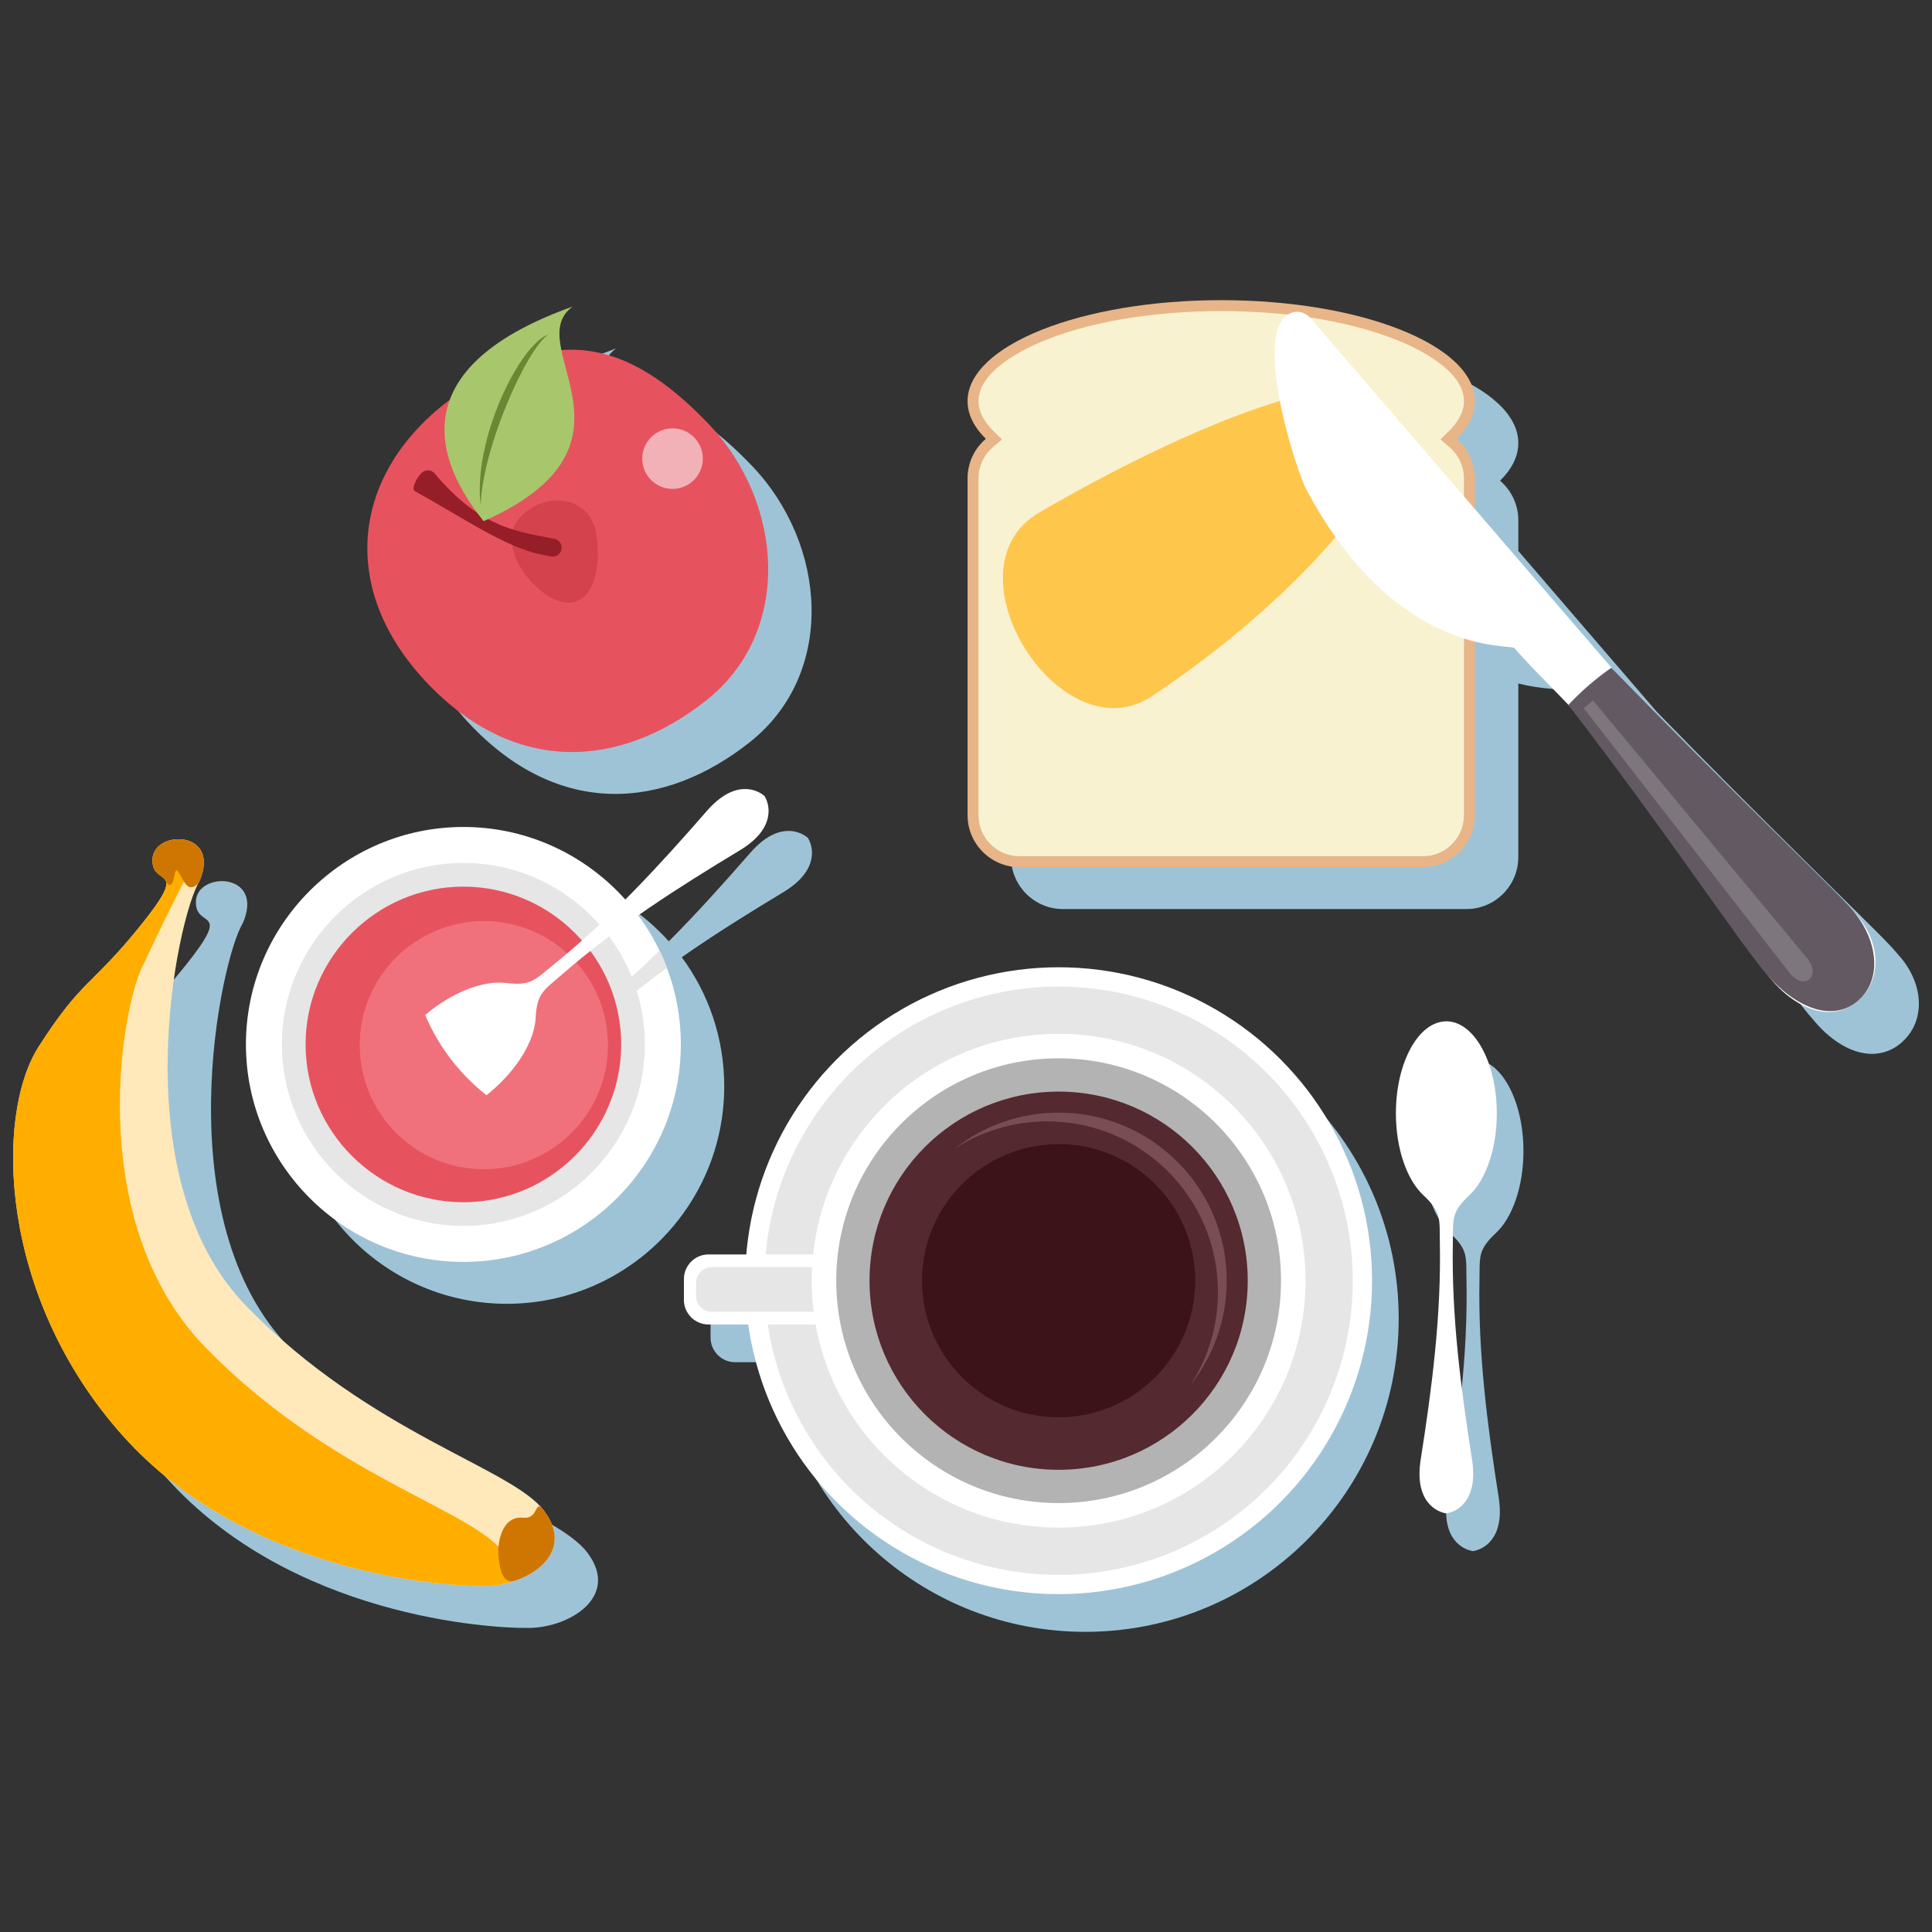 <?xml version="1.0" encoding="utf-8"?>
<!-- Generator: Adobe Illustrator 16.0.0, SVG Export Plug-In . SVG Version: 6.00 Build 0)  -->
<!DOCTYPE svg PUBLIC "-//W3C//DTD SVG 1.1//EN" "http://www.w3.org/Graphics/SVG/1.1/DTD/svg11.dtd">
<svg version="1.1" id="Layer_1" xmlns="http://www.w3.org/2000/svg" xmlns:xlink="http://www.w3.org/1999/xlink" x="0px" y="0px"
	 width="200px" height="200px" viewBox="0 0 200 200" enable-background="new 0 0 200 200" xml:space="preserve">
<rect x="0" y="0" width="200" height="200" fill="#333333" stroke="none"/>
<g>
	<path fill-rule="evenodd" clip-rule="evenodd" fill="#9FC3D6" d="M25.139,95.558c-2.322,3.762-8.078,30.747,4.874,44.011
		c12.951,13.264,27.437,16.668,30.809,21.181c3.374,4.515-1.8,7.683-5.947,7.771c-4.148,0.091-24.804-1.174-37.679-15.571
		C4.32,138.55,3.962,119.81,8.471,112.73c4.51-7.077,5.483-6.246,10.647-12.675c5.167-6.43,1.014-3.735,1.165-6.796
		C20.437,90.199,27.427,90.268,25.139,95.558z"/>
	<path fill-rule="evenodd" clip-rule="evenodd" fill="#9FC3D6" d="M48.713,75.042c-9.162-9.629-7.823-21.304,1.794-28.897
		c0.185-0.146,0.369-0.288,0.553-0.429c1.329-3.592,5.168-6.954,12.725-9.645c-1.521,1.088-1.559,2.65-1.18,4.508
		c5.42-0.405,10.237,2.425,15.21,7.612c7.824,8.162,8.771,21.542-0.206,28.646C68.743,83.853,57.875,84.671,48.713,75.042z"/>
	<path fill-rule="evenodd" clip-rule="evenodd" fill="#9FC3D6" d="M171.509,73.686c5.149,5.296,10.369,10.514,15.62,15.704
		c1.855,1.833,3.716,3.663,5.566,5.5c1.079,1.071,2.188,2.15,3.224,3.266c0.178,0.192,0.349,0.391,0.515,0.597l0.009,0.009
		c0.985,1.058,1.755,2.374,2.06,3.828c0.269,1.271,0.175,2.66-0.5,3.901c-0.279,0.513-0.644,0.972-1.082,1.368l0,0l-0.021,0.02l0,0
		l-0.021,0.02l-0.022,0.02l-0.021,0.019l-0.025,0.022l-0.024,0.021l-0.025,0.02l0,0l-0.025,0.022l0,0
		c-0.5,0.411-1.062,0.716-1.676,0.892c-2.764,0.796-5.481-1.184-7.051-2.998c-0.1-0.115-0.199-0.23-0.297-0.35
		c-0.081-0.089-0.159-0.179-0.236-0.268c-1.064-1.231-2.057-2.604-3.015-3.92c-1.493-2.052-2.959-4.123-4.433-6.19
		c-4.208-5.898-8.46-11.75-12.879-17.494c-0.097-0.126-0.196-0.255-0.295-0.383l0.002-0.002c-1.862-1.98-3.76-3.766-5.592-5.886
		c-0.141-0.159-1.709-0.071-4.092-0.668v17.983c0,2.952-2.415,5.367-5.366,5.367h-41.781c-2.952,0-5.367-2.415-5.367-5.367V53.847
		c0-1.63,0.734-3.095,1.89-4.081c-1.218-1.206-1.89-2.521-1.89-3.901c0-5.774,11.756-10.455,26.259-10.455
		c14.501,0,26.256,4.681,26.256,10.455c0,1.38-0.671,2.696-1.889,3.901c1.155,0.986,1.889,2.45,1.889,4.081v3.187L171.509,73.686z"
		/>
	<path fill-rule="evenodd" clip-rule="evenodd" fill="#9FC3D6" d="M152.483,160.57c-0.993-0.146-3.314-1.205-2.669-5.496
		c1.175-7.483,2.141-14.888,1.997-22.487c-0.047-2.48,0.2-3.175-1.699-4.943c-1.692-1.574-2.852-4.786-2.852-8.489
		c0-5.259,2.338-9.524,5.223-9.524c2.884,0,5.223,4.266,5.223,9.524c0,3.703-1.159,6.915-2.851,8.489
		c-1.9,1.769-1.654,2.463-1.701,4.943c-0.144,7.6,0.823,15.004,1.999,22.487C155.798,159.365,153.477,160.425,152.483,160.57
		L152.483,160.57z M80.014,133.766c1.381-16.648,15.326-29.728,32.331-29.728c17.92,0,32.447,14.525,32.447,32.444
		c0,17.92-14.527,32.445-32.447,32.445c-16.381,0-29.925-12.141-32.129-27.912h-4.122c-1.396,0-2.537-1.144-2.537-2.539v-2.176
		c0-1.396,1.141-2.535,2.537-2.535H80.014z"/>
	<path fill-rule="evenodd" clip-rule="evenodd" fill="#9FC3D6" d="M83.638,86.746c0.527,0.854,1.207,3.314-2.493,5.579
		c-3.605,2.172-7.149,4.378-10.571,6.766c2.765,3.739,4.398,8.362,4.398,13.367c0,12.433-10.078,22.511-22.51,22.511
		c-12.432,0-22.511-10.078-22.511-22.511c0-12.431,10.08-22.51,22.511-22.51c6.664,0,12.65,2.897,16.772,7.499
		c2.938-2.946,5.719-6.048,8.479-9.213C80.583,84.982,82.888,86.078,83.638,86.746z"/>
	<g>
		<path fill-rule="evenodd" clip-rule="evenodd" fill="#FFE9BA" d="M20.646,91.22c-2.321,3.763-8.078,30.748,4.874,44.011
			c12.952,13.265,27.437,16.665,30.811,21.18c3.372,4.514-1.802,7.683-5.95,7.771c-4.148,0.091-24.804-1.174-37.679-15.571
			c-12.874-14.398-13.232-33.139-8.723-40.219c4.511-7.076,5.484-6.247,10.648-12.676c5.166-6.429,1.013-3.733,1.166-6.794
			C15.944,85.861,22.935,85.93,20.646,91.22z"/>
		<path fill-rule="evenodd" clip-rule="evenodd" fill="#FFAE00" d="M53.216,163.679c-0.924,0.309-1.905,0.484-2.835,0.504
			c-4.148,0.091-24.804-1.174-37.679-15.571c-12.874-14.398-13.232-33.139-8.723-40.219c4.511-7.076,5.484-6.247,10.648-12.676
			c5.166-6.429,1.013-3.733,1.166-6.794c0.11-2.206,3.771-2.785,4.951-0.958c-2.706,5.147-5.142,10.205-5.742,11.588
			c-2.321,3.765-6.631,26.723,6.321,39.983c12.951,13.264,27.437,16.668,30.811,21.181C52.932,161.786,53.251,162.78,53.216,163.679
			z"/>
		<path fill-rule="evenodd" clip-rule="evenodd" fill="#CF7602" d="M56.331,156.411c2.541,3.4,0.231,6.036-2.834,7.168
			c-1.38,0.51-1.71-0.84-1.894-2.391c-0.133-1.12,0.171-4.298,2.565-4.077C55.881,157.269,55.272,154.996,56.331,156.411z"/>
		<path fill-rule="evenodd" clip-rule="evenodd" fill="#CF7602" d="M20.646,91.22c-0.05,0.081-0.103,0.176-0.156,0.28l0,0
			c-1.081,0.984-1.415-0.295-2.011-1.227s-0.254,2.177-1.26,1.108l0,0c-0.112-0.851-1.517-0.656-1.426-2.459
			C15.944,85.861,22.935,85.93,20.646,91.22z"/>
	</g>
	<g>
		<path fill-rule="evenodd" clip-rule="evenodd" fill="#E6535F" d="M44.222,70.705c-9.163-9.629-7.824-21.303,1.794-28.897
			c11.058-8.731,18.962-6.657,27.307,2.046c7.824,8.162,8.772,21.542-0.204,28.646C64.25,79.516,53.382,80.334,44.222,70.705z"/>
		<path fill-rule="evenodd" clip-rule="evenodd" fill="#D4424E" d="M58.121,62.295c-2.906-0.69-6.942-5.882-4.311-8.718
			c2.628-2.834,7.17-2.225,7.867,1.471S61.371,63.067,58.121,62.295z"/>
		<path fill="#961E28" d="M57.396,55.78c0.501,0.098,0.831,0.588,0.73,1.092c-0.1,0.504-0.589,0.833-1.093,0.732
			c-0.378-0.075-0.604-0.118-0.83-0.161c-3.914-0.746-8.364-3.928-13.309-6.619c-0.332-0.393,0.407-1.586,0.8-1.917
			c0.392-0.33,0.979-0.28,1.307,0.112c4.397,5.237,7.963,5.916,11.553,6.599C56.883,55.681,57.216,55.744,57.396,55.78z"/>
		<path fill-rule="evenodd" clip-rule="evenodd" fill="#A8C76D" d="M59.292,31.733c-16.2,5.769-15.322,14.621-9.228,22.219
			C67.944,45.983,53.742,35.707,59.292,31.733z"/>
		<path fill-rule="evenodd" clip-rule="evenodd" fill="#6A8733" d="M49.762,52.326c0.147-5.798,4.647-16.065,7.006-17.708
			C53.771,35.688,48.905,45.626,49.762,52.326z"/>
		<circle fill-rule="evenodd" clip-rule="evenodd" fill="#F2B1B6" cx="69.621" cy="47.477" r="3.135"/>
	</g>
	<g>
		<circle fill-rule="evenodd" clip-rule="evenodd" fill="#FFFFFF" cx="109.588" cy="132.578" r="32.447"/>
		<circle fill-rule="evenodd" clip-rule="evenodd" fill="#E6E6E6" cx="109.588" cy="132.578" r="30.453"/>
		<path fill-rule="evenodd" clip-rule="evenodd" fill="#FFFFFF" d="M70.799,134.574v-2.175c0-1.396,1.142-2.539,2.538-2.539h15.951
			c1.395,0,2.537,1.144,2.537,2.539v2.175c0,1.394-1.142,2.536-2.537,2.536H73.336C71.94,137.11,70.799,135.968,70.799,134.574z"/>
		<path fill-rule="evenodd" clip-rule="evenodd" fill="#E6E6E6" d="M72.062,134.179v-1.383c0-0.887,0.727-1.614,1.612-1.614H88.65
			c0.885,0,1.611,0.728,1.611,1.614v1.383c0,0.883-0.726,1.61-1.611,1.61H73.674C72.789,135.789,72.062,135.062,72.062,134.179z"/>
		<circle fill-rule="evenodd" clip-rule="evenodd" fill="#FFFFFF" cx="109.589" cy="132.578" r="25.558"/>
		<circle fill-rule="evenodd" clip-rule="evenodd" fill="#B3B3B3" cx="109.589" cy="132.578" r="23.021"/>
		<circle fill-rule="evenodd" clip-rule="evenodd" fill="#542930" cx="109.589" cy="132.578" r="19.576"/>
		<circle fill-rule="evenodd" clip-rule="evenodd" fill="#3C1319" cx="109.589" cy="132.578" r="14.139"/>
		<path fill-rule="evenodd" clip-rule="evenodd" fill="#7A4D55" d="M98.81,118.918c2.964-2.34,6.707-3.739,10.778-3.739
			c9.611,0,17.401,7.789,17.401,17.399c0,4.072-1.397,7.814-3.74,10.78c1.793-2.765,2.834-6.061,2.834-9.602
			c0-9.759-7.912-17.672-17.672-17.672C104.869,116.085,101.573,117.126,98.81,118.918z"/>
	</g>
	<g>
		<path fill-rule="evenodd" clip-rule="evenodd" fill="#E8B588" d="M150.787,45.428c1.156,0.987,1.892,2.452,1.892,4.082v34.888
			c0,2.952-2.417,5.37-5.368,5.37h-41.779c-2.952,0-5.369-2.417-5.369-5.37V49.51c0-1.63,0.736-3.096,1.89-4.082
			c-1.218-1.204-1.89-2.521-1.89-3.901c0-5.774,11.756-10.455,26.258-10.455s26.258,4.681,26.258,10.455
			C152.679,42.907,152.007,44.224,150.787,45.428z"/>
		<path fill-rule="evenodd" clip-rule="evenodd" fill="#F8F2D0" d="M149.992,44.625c0.833-0.825,1.555-1.883,1.555-3.098
			c0-3.111-4.573-5.384-6.978-6.341c-5.511-2.195-12.252-2.982-18.148-2.982c-5.895,0-12.638,0.787-18.149,2.982
			c-2.403,0.958-6.978,3.23-6.978,6.341c0,1.215,0.723,2.273,1.555,3.098l0.876,0.864l-0.936,0.8
			c-0.945,0.807-1.495,1.974-1.495,3.221v34.888c0,2.33,1.908,4.238,4.237,4.238h41.779c2.328,0,4.236-1.908,4.236-4.238V49.51
			c0-1.247-0.549-2.414-1.496-3.221l-0.934-0.8L149.992,44.625z"/>
	</g>
	<path fill-rule="evenodd" clip-rule="evenodd" fill="#FFC64C" d="M107.62,53.029c9.782-5.681,20.083-10.482,27.538-12.246
		c7.013-1.659,11.392,2.971,7.294,9.26c-5.457,8.377-14.784,16.461-23.247,22.048C109.792,78.307,97.491,58.911,107.62,53.029z"/>
	<path fill-rule="evenodd" clip-rule="evenodd" fill="#FFFFFF" d="M149.726,156.666c-0.992-0.146-3.314-1.205-2.668-5.496
		c1.175-7.484,2.14-14.889,1.997-22.487c-0.048-2.479,0.199-3.173-1.699-4.943c-1.692-1.574-2.853-4.782-2.853-8.489
		c0-5.259,2.339-9.524,5.223-9.524c2.886,0,5.223,4.266,5.223,9.524c0,3.707-1.157,6.915-2.851,8.489
		c-1.901,1.771-1.654,2.465-1.7,4.943c-0.142,7.599,0.824,15.003,1.998,22.487C153.04,155.461,150.719,156.521,149.726,156.666z"/>
	<path fill-rule="evenodd" clip-rule="evenodd" fill="#FFFFFF" d="M47.971,130.631c12.397,0,22.51-10.113,22.51-22.51
		c0-12.399-10.113-22.513-22.51-22.513c-12.4,0-22.513,10.114-22.513,22.513C25.458,120.518,35.571,130.631,47.971,130.631z"/>
	<path fill-rule="evenodd" clip-rule="evenodd" fill="#E6E6E6" d="M69.046,100.199c-2.226,1.609-4.395,3.302-6.489,5.127
		c-1.869,1.63-2.559,1.887-2.693,4.478c-0.119,2.311-1.833,5.262-4.669,7.641c-4.029,3.382-8.8,4.334-10.655,2.123
		c-1.853-2.211-0.089-6.743,3.94-10.124c2.838-2.379,6.042-3.556,8.335-3.271c2.576,0.319,2.949-0.316,4.879-1.875
		c2.311-1.867,4.491-3.844,6.584-5.898C68.559,98.985,68.814,99.585,69.046,100.199z"/>
	<path fill-rule="evenodd" clip-rule="evenodd" fill="#E6E6E6" d="M47.971,126.904c10.346,0,18.786-8.438,18.786-18.783
		c0-10.348-8.44-18.788-18.786-18.788c-10.348,0-18.788,8.44-18.788,18.788C29.183,118.466,37.623,126.904,47.971,126.904z"/>
	<path fill-rule="evenodd" clip-rule="evenodd" fill="#E6535F" d="M47.971,124.455c8.997,0,16.335-7.338,16.335-16.334
		c0-8.998-7.338-16.337-16.335-16.337c-8.999,0-16.337,7.339-16.337,16.337C31.634,117.117,38.973,124.455,47.971,124.455z"/>
	<path fill-rule="evenodd" clip-rule="evenodd" fill="#F0717C" d="M50.095,121.035c7.074,0,12.843-5.769,12.843-12.843
		c0-7.073-5.769-12.842-12.843-12.842c-7.073,0-12.841,5.769-12.841,12.842C37.254,115.267,43.022,121.035,50.095,121.035z"/>
	<path fill-rule="evenodd" clip-rule="evenodd" fill="#FFFFFF" d="M79.146,82.408c0.527,0.854,1.207,3.314-2.493,5.577
		c-6.491,3.912-12.783,7.93-18.511,12.924c-1.871,1.63-2.561,1.887-2.694,4.478c-0.119,2.311-1.833,5.262-4.67,7.645
		c-4.029,3.381-8.8,4.331-10.653,2.119c-1.855-2.207-0.091-6.74,3.938-10.122c2.838-2.381,6.042-3.558,8.336-3.273
		c2.576,0.319,2.949-0.314,4.88-1.875c5.911-4.775,10.963-10.273,15.941-15.985C76.091,80.644,78.396,81.741,79.146,82.408z"/>
	<path fill-rule="evenodd" clip-rule="evenodd" fill="#F0717C" d="M47.156,120.697c-5.677-1.331-9.902-6.425-9.902-12.505
		c0-4.257,2.071-8.029,5.26-10.364c-0.168,5.606,3.511,15.631,15.275,19.472C54.241,119.532,50.527,120.573,47.156,120.697z"/>
	<g>
		<path fill-rule="evenodd" clip-rule="evenodd" fill="#FFFFFF" d="M169.683,72.447c4.704,4.775,9.481,9.478,14.291,14.151
			c1.684,1.635,3.374,3.266,5.055,4.907c0.979,0.955,1.988,1.919,2.923,2.919c0.984,1.055,1.752,2.374,2.06,3.824
			c0.269,1.271,0.175,2.662-0.501,3.904c-0.297,0.545-0.693,1.033-1.17,1.446c-0.524,0.454-1.12,0.787-1.775,0.978
			c-2.764,0.796-5.479-1.185-7.052-2.999c-0.957-1.106-1.838-2.355-2.69-3.546c-1.327-1.861-2.628-3.742-3.936-5.617
			c-3.732-5.354-7.512-10.657-11.455-15.853c-2.8-3.687-5.806-6.174-8.664-9.475c-0.393-0.455-12.188,1.076-21.543-16.416
			c-1.106-2.069-5.968-17.338-1.288-18.36c0.712-0.154,1.351,0.189,1.772,0.675L169.683,72.447z"/>
		<path fill-rule="evenodd" clip-rule="evenodd" fill="#635963" d="M166.804,69.129l0.079,0.082
			c5.192,5.34,10.458,10.605,15.754,15.842c1.854,1.833,3.715,3.662,5.565,5.499c1.079,1.072,2.19,2.151,3.223,3.266
			c1.093,1.177,1.969,2.619,2.37,4.184c0.351,1.368,0.33,2.841-0.311,4.124c-0.28,0.564-0.668,1.061-1.145,1.474
			c-0.524,0.454-1.131,0.776-1.806,0.941c-2.853,0.694-5.808-1.561-7.554-3.58c-1.065-1.231-2.058-2.604-3.015-3.921
			c-1.493-2.052-2.96-4.125-4.434-6.19c-4.206-5.9-8.458-11.75-12.877-17.494c-0.099-0.126-0.198-0.256-0.297-0.382
			c0.661-0.708,1.364-1.385,2.111-2.032C165.223,70.289,166.001,69.686,166.804,69.129z"/>
		<path fill-rule="evenodd" clip-rule="evenodd" fill="#7D767D" d="M164.922,72.524l22.139,26.659
			c1.554,1.87-0.295,3.467-1.822,1.504l-21.167-27.217c-0.043-0.055-0.088-0.109-0.134-0.162L164.922,72.524z"/>
	</g>
</g>
</svg>
